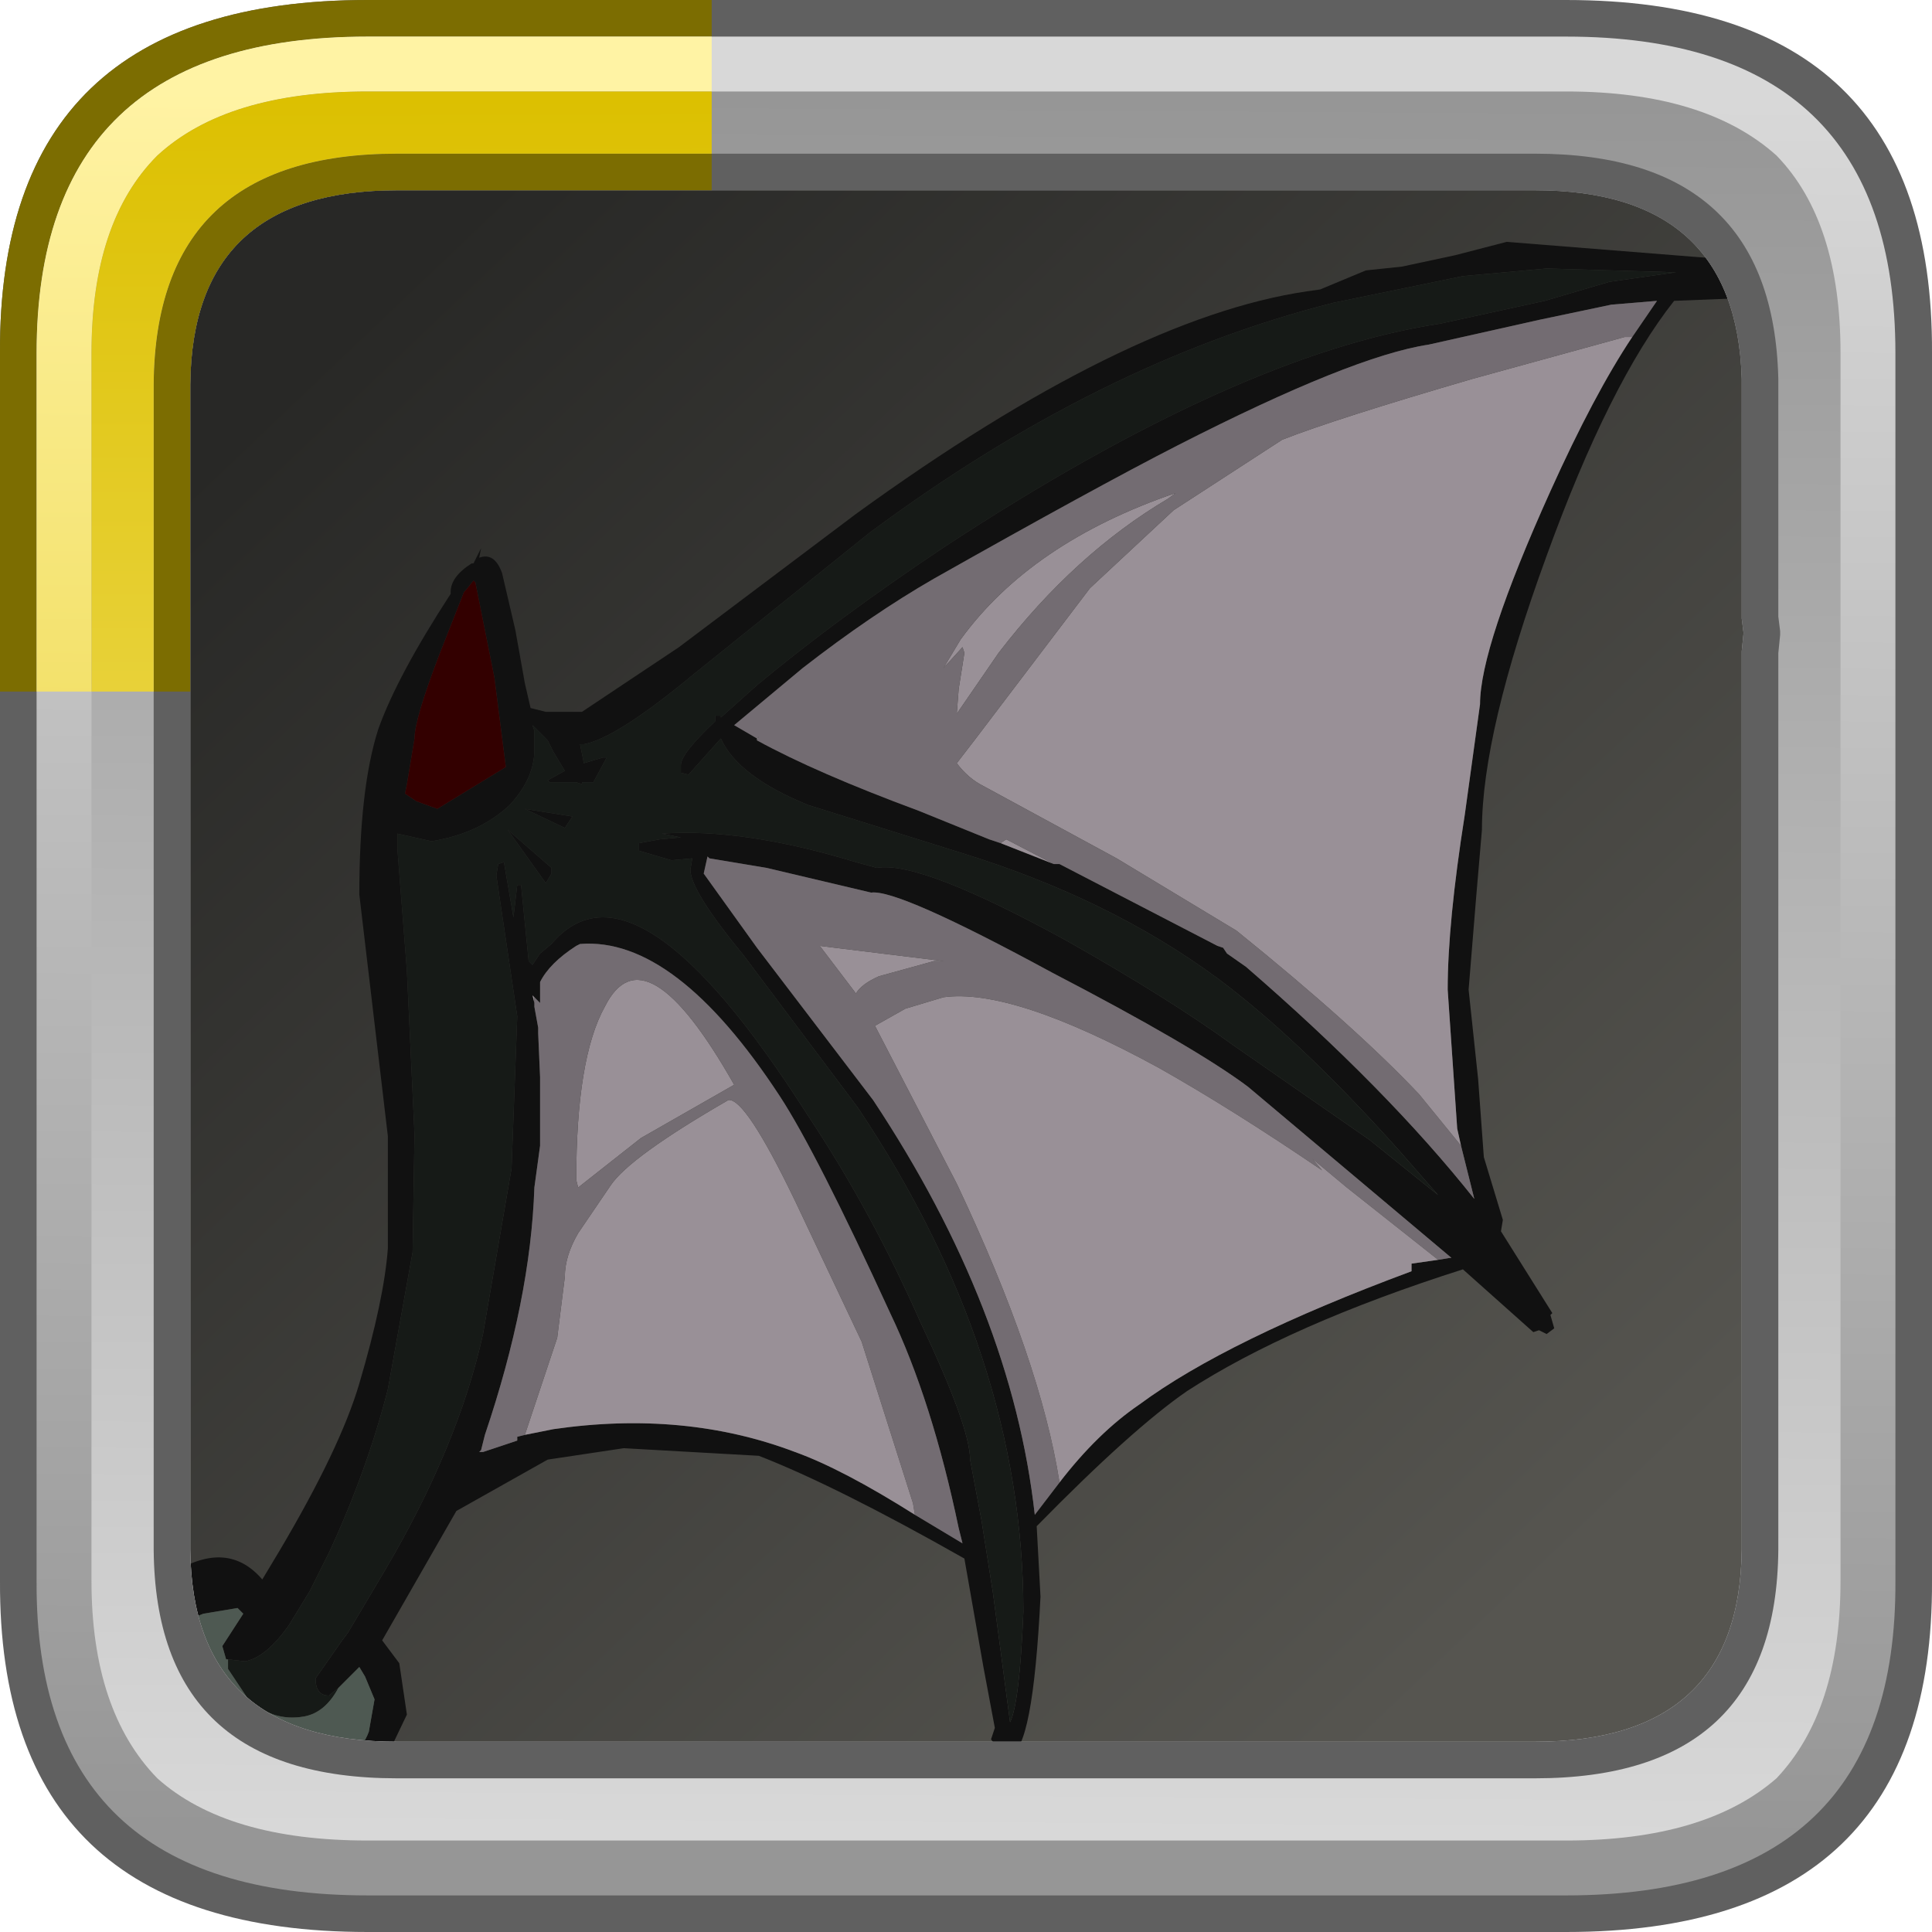 <?xml version="1.0" encoding="UTF-8" standalone="no"?>
<svg xmlns:ffdec="https://www.free-decompiler.com/flash" xmlns:xlink="http://www.w3.org/1999/xlink" ffdec:objectType="frame" height="52.8px" width="52.8px" xmlns="http://www.w3.org/2000/svg">
  <g transform="matrix(1.0, 0.0, 0.0, 1.0, 2.0, 2.0)">
    <use ffdec:characterId="627" height="44.0" transform="matrix(1.0, 0.0, 0.0, 1.0, 2.0, 2.0)" width="44.0" xlink:href="#sprite0"/>
    <use ffdec:characterId="910" height="41.05" transform="matrix(1.04, 0.0, 0.0, 1.04, 0.852, 4.506)" width="44.5" xlink:href="#sprite2"/>
    <use ffdec:characterId="883" height="52.8" transform="matrix(1.0, 0.0, 0.0, 1.0, -2.0, -2.0)" width="52.8" xlink:href="#sprite3"/>
  </g>
  <defs>
    <g id="sprite0" transform="matrix(1.0, 0.0, 0.0, 1.0, -2.0, -2.0)">
      <use ffdec:characterId="482" height="44.0" transform="matrix(1.0, 0.0, 0.0, 1.0, 2.0, 2.0)" width="44.0" xlink:href="#sprite1"/>
    </g>
    <g id="sprite1" transform="matrix(1.0, 0.0, 0.0, 1.0, -2.0, -2.0)">
      <use ffdec:characterId="481" height="44.0" transform="matrix(1.0, 0.0, 0.0, 1.0, 2.0, 2.0)" width="44.0" xlink:href="#shape0"/>
    </g>
    <g id="shape0" transform="matrix(1.0, 0.0, 0.0, 1.0, -2.0, -2.0)">
      <path d="M44.3 3.05 L44.45 3.2 44.6 3.3 45.3 4.15 45.25 4.0 45.45 4.5 Q46.0 5.75 46.0 7.5 L46.0 40.5 45.75 42.8 45.7 42.9 45.7 42.85 45.45 43.55 45.4 43.7 45.1 44.2 44.7 44.65 Q43.15 46.0 40.1 46.0 L7.9 46.0 Q5.65 46.0 4.2 45.3 L4.25 45.3 3.65 44.95 3.25 44.6 3.15 44.45 3.0 44.3 2.5 43.4 Q2.0 42.2 2.0 40.6 L2.0 40.5 2.0 7.5 Q2.0 6.55 2.15 5.75 L2.7 4.25 Q3.35 3.05 4.7 2.5 L4.65 2.5 5.0 2.4 5.15 2.35 5.3 2.3 5.9 2.15 6.85 2.05 6.95 2.05 7.8 2.0 7.9 2.0 18.3 2.0 18.6 2.0 40.1 2.0 40.45 2.0 41.6 2.1 41.75 2.1 41.95 2.2 43.05 2.45 Q43.7 2.65 44.2 3.0 L44.3 3.05" fill="url(#gradient0)" fill-rule="evenodd" stroke="none"/>
    </g>
    <linearGradient gradientTransform="matrix(-0.02, -0.021, 0.021, -0.02, 24.0, 24.0)" gradientUnits="userSpaceOnUse" id="gradient0" spreadMethod="pad" x1="-819.2" x2="819.2">
      <stop offset="0.0" stop-color="#565550"/>
      <stop offset="1.0" stop-color="#282826"/>
    </linearGradient>
    <g id="sprite2" transform="matrix(1.0, 0.0, 0.0, 1.0, 4.9, -0.15)">
      <use ffdec:characterId="909" height="41.05" transform="matrix(1.0, 0.0, 0.0, 1.0, -4.9, 0.15)" width="44.5" xlink:href="#shape1"/>
    </g>
    <g id="shape1" transform="matrix(1.0, 0.0, 0.0, 1.0, 4.9, -0.15)">
      <path d="M-3.9 38.85 L-3.9 38.9 -4.3 39.1 -4.85 38.7 -4.9 38.1 Q-4.9 36.4 -3.05 35.2 -1.65 34.35 -0.75 35.4 L-0.3 34.65 Q1.3 31.95 1.8 30.25 2.45 28.05 2.55 26.7 L2.55 23.75 1.8 17.4 Q1.8 14.6 2.3 13.05 2.8 11.65 4.2 9.5 L4.2 9.45 Q4.2 9.05 4.75 8.7 L4.8 8.7 5.0 8.3 4.95 8.55 Q5.35 8.4 5.55 8.95 L5.9 10.45 6.15 11.85 6.3 12.5 6.7 12.6 6.9 12.6 7.65 12.6 10.2 10.9 14.85 7.4 Q21.95 2.25 26.7 1.55 L27.05 1.5 28.25 1.0 29.2 0.9 30.6 0.6 31.95 0.25 38.85 0.8 39.35 0.85 39.5 1.1 39.55 1.15 39.55 1.4 39.4 1.45 39.35 1.5 39.15 1.55 38.85 1.7 36.35 1.8 Q34.65 3.95 33.0 8.5 31.3 13.15 31.3 15.7 L31.15 17.45 30.95 19.9 31.2 22.25 31.35 24.3 31.85 25.95 31.8 26.25 33.15 28.4 33.1 28.45 33.2 28.8 33.0 28.95 32.8 28.85 32.65 28.9 30.8 27.25 Q26.25 28.7 23.55 30.45 22.1 31.45 19.6 34.0 L19.7 35.85 Q19.5 39.9 18.9 40.0 L18.55 39.8 18.4 39.6 18.5 39.3 18.2 37.7 17.7 34.85 Q14.35 32.95 12.3 32.15 L8.75 31.95 6.75 32.25 4.35 33.6 2.4 37.0 2.85 37.6 3.05 38.95 2.5 40.1 1.45 41.1 0.6 41.2 0.1 40.95 -0.2 40.7 -0.2 40.35 -0.1 40.25 0.25 40.15 0.55 40.25 0.8 40.35 Q1.75 40.2 2.05 39.4 L2.2 38.55 1.95 37.95 1.8 37.7 1.25 38.25 1.0 38.45 Q0.65 38.45 0.65 38.0 L1.35 37.0 1.5 36.8 2.45 35.2 Q4.4 31.9 5.05 28.95 L5.8 24.6 5.95 20.6 5.4 16.9 5.45 16.6 5.6 16.55 5.85 18.0 5.95 17.15 6.05 17.15 6.25 19.15 6.35 19.25 6.55 18.95 6.85 18.7 Q9.05 16.1 13.55 23.15 15.25 25.7 16.55 28.65 17.85 31.4 17.85 32.25 L18.15 33.85 18.45 35.75 18.9 39.15 Q19.15 38.65 19.25 36.25 19.25 29.5 14.9 23.0 L11.9 19.0 Q10.5 17.3 10.5 16.75 L10.55 16.45 10.0 16.5 9.15 16.25 9.15 16.05 9.7 15.95 10.25 15.9 9.75 15.8 Q11.9 15.65 14.85 16.55 L15.4 16.7 Q16.55 16.5 20.45 18.65 23.1 20.15 24.75 21.35 L28.35 23.85 30.15 25.3 29.1 24.1 Q26.5 21.2 24.35 19.6 21.5 17.5 17.6 16.3 L13.6 15.05 Q11.75 14.3 11.3 13.3 L10.45 14.25 10.25 14.2 10.25 14.0 Q10.25 13.7 11.15 12.85 L11.15 12.7 11.3 12.7 11.3 12.75 12.25 11.9 Q14.35 10.15 17.2 8.25 24.9 3.2 30.2 2.4 L32.95 1.8 34.65 1.3 36.4 1.05 33.0 0.95 30.8 1.15 27.4 1.85 Q21.25 3.4 15.2 7.9 L10.6 11.6 Q8.55 13.3 7.7 13.45 L7.6 13.45 7.7 13.95 8.2 13.8 8.3 13.8 7.95 14.45 7.65 14.45 7.65 14.5 7.5 14.45 6.8 14.45 6.75 14.4 7.2 14.15 6.9 13.65 6.75 13.35 6.35 12.95 6.4 13.1 6.4 13.6 Q6.4 14.35 5.75 15.05 4.95 15.8 3.7 16.0 L2.8 15.8 2.8 16.2 3.05 19.4 3.25 23.7 3.2 26.8 2.55 30.4 Q2.0 32.55 1.0 34.7 L0.5 35.7 -0.05 36.6 Q-0.65 37.45 -1.2 37.55 L-1.65 37.5 -1.7 37.5 -1.8 37.15 -1.25 36.3 -1.4 36.15 -2.3 36.3 Q-4.0 36.95 -3.9 38.85 M35.25 2.75 L35.9 1.8 34.7 1.9 32.8 2.3 29.9 2.95 Q27.9 3.25 23.3 5.6 21.15 6.7 16.9 9.1 15.25 10.05 13.45 11.45 L11.65 12.95 12.25 13.3 12.25 13.35 Q13.8 14.2 16.5 15.2 L18.35 15.95 18.65 16.05 20.05 16.6 20.2 16.6 24.35 18.75 24.5 18.8 24.6 18.95 25.1 19.3 Q28.8 22.5 31.1 25.4 L30.75 24.0 30.65 23.55 30.4 19.9 Q30.4 18.15 30.85 15.3 L31.25 12.4 Q31.25 10.9 33.1 6.8 34.25 4.25 35.25 2.75 M30.15 27.0 L30.45 26.95 30.5 26.95 25.15 22.45 Q23.75 21.4 20.0 19.45 15.95 17.25 15.25 17.35 L12.5 16.7 11.0 16.45 10.95 16.4 10.85 16.85 12.25 18.8 15.3 22.8 Q18.95 28.3 19.55 33.7 L20.2 32.85 Q21.2 31.55 22.3 30.8 24.6 29.1 29.45 27.3 L29.45 27.1 30.15 27.0 M4.8 9.15 L4.6 9.4 4.55 9.45 3.9 11.1 Q3.25 12.8 3.25 13.3 L3.05 14.5 3.0 14.75 3.3 14.95 3.85 15.15 5.65 14.05 5.35 11.7 4.85 9.2 4.8 9.15 M7.4 15.35 L7.2 15.65 6.15 15.15 7.4 15.35 M6.85 16.85 L6.7 17.1 5.7 15.7 6.85 16.7 6.85 16.85 M16.4 33.7 L17.65 34.45 17.55 34.05 Q16.85 30.7 15.75 28.4 13.8 24.15 12.85 22.7 10.1 18.5 7.6 18.7 L7.5 18.75 Q6.8 19.2 6.55 19.7 L6.55 20.25 6.4 20.1 6.35 20.05 6.4 20.25 6.4 20.35 6.5 20.9 6.5 21.05 6.55 22.2 6.55 23.25 6.55 24.0 6.4 25.1 Q6.3 28.05 5.1 31.6 L5.0 32.0 4.95 32.05 5.05 32.05 5.95 31.75 5.95 31.65 6.15 31.6 6.9 31.45 Q10.35 30.95 13.25 32.05 14.5 32.5 16.4 33.7" fill="#111111" fill-rule="evenodd" stroke="none"/>
      <path d="M4.8 9.15 L4.85 9.2 5.35 11.7 5.65 14.05 3.85 15.15 3.3 14.95 3.0 14.75 3.05 14.5 3.25 13.3 Q3.25 12.8 3.9 11.1 L4.55 9.45 4.6 9.4 4.8 9.15" fill="#330000" fill-rule="evenodd" stroke="none"/>
      <path d="M12.25 13.3 L12.3 13.25 12.25 13.35 12.25 13.3 M18.65 16.05 L18.8 15.95 20.05 16.6 18.65 16.05 M30.75 24.0 L29.65 22.65 Q27.95 20.85 24.85 18.35 L21.7 16.45 18.2 14.55 Q17.8 14.35 17.5 13.95 L18.0 13.3 21.0 9.35 23.2 7.3 26.05 5.45 Q27.45 4.9 31.05 3.85 L35.05 2.75 35.25 2.75 Q34.25 4.25 33.1 6.8 31.25 10.9 31.25 12.4 L30.85 15.3 Q30.4 18.15 30.4 19.9 L30.65 23.55 30.75 24.0 M23.25 6.85 L23.05 7.0 Q20.6 8.45 18.6 11.05 L17.5 12.65 17.55 12.0 17.7 11.05 17.65 10.9 17.15 11.45 17.6 10.7 Q19.45 8.15 23.25 6.85 M20.2 32.85 Q19.7 29.65 17.5 25.0 L15.35 20.85 16.15 20.4 17.15 20.1 Q18.95 19.85 22.8 21.95 24.75 23.05 27.1 24.65 L26.85 24.35 27.75 25.1 30.15 27.0 29.45 27.1 29.45 27.3 Q24.6 29.1 22.3 30.8 21.2 31.55 20.2 32.85 M6.4 20.1 L6.4 20.25 6.35 20.05 6.4 20.1 M6.15 31.6 L7.0 29.05 7.2 27.45 Q7.2 26.9 7.55 26.3 L8.4 25.05 Q8.9 24.3 11.5 22.8 11.95 22.75 13.25 25.45 L15.0 29.15 16.35 33.4 16.4 33.7 Q14.5 32.5 13.25 32.05 10.35 30.95 6.9 31.45 L6.15 31.6 M8.25 20.35 Q9.3 18.25 11.65 22.4 L9.2 23.8 7.55 25.1 7.5 24.9 Q7.5 21.7 8.25 20.35 M13.9 18.75 L14.3 18.8 17.15 19.15 16.9 19.15 15.45 19.55 Q15.0 19.75 14.85 20.0 L13.9 18.75" fill="#999097" fill-rule="evenodd" stroke="none"/>
      <path d="M12.25 13.3 L11.65 12.95 13.45 11.45 Q15.25 10.05 16.9 9.1 21.15 6.7 23.3 5.6 27.9 3.25 29.9 2.95 L32.8 2.3 34.7 1.9 35.9 1.8 35.25 2.75 35.05 2.75 31.05 3.85 Q27.45 4.9 26.05 5.45 L23.2 7.3 21.0 9.35 18.0 13.3 17.5 13.95 Q17.8 14.35 18.2 14.55 L21.7 16.45 24.85 18.35 Q27.95 20.85 29.65 22.65 L30.75 24.0 31.1 25.4 Q28.8 22.5 25.1 19.3 L24.6 18.95 24.5 18.8 24.35 18.75 20.2 16.6 20.05 16.6 18.8 15.95 18.65 16.05 18.35 15.95 16.5 15.2 Q13.8 14.2 12.25 13.35 L12.3 13.25 12.25 13.3 M23.25 6.85 Q19.45 8.15 17.6 10.7 L17.15 11.45 17.65 10.9 17.7 11.05 17.55 12.0 17.5 12.65 18.6 11.05 Q20.6 8.45 23.05 7.0 L23.25 6.85 M30.15 27.0 L27.75 25.1 26.85 24.35 27.1 24.65 Q24.75 23.05 22.8 21.95 18.95 19.85 17.15 20.1 L16.15 20.4 15.35 20.85 17.5 25.0 Q19.7 29.65 20.2 32.85 L19.55 33.7 Q18.95 28.3 15.3 22.8 L12.25 18.8 10.85 16.85 10.95 16.4 11.0 16.45 12.5 16.7 15.25 17.35 Q15.95 17.25 20.0 19.45 23.75 21.4 25.15 22.45 L30.5 26.95 30.45 26.95 30.15 27.0 M6.4 20.1 L6.55 20.25 6.55 19.7 Q6.8 19.2 7.5 18.75 L7.6 18.7 Q10.1 18.5 12.85 22.7 13.8 24.15 15.75 28.4 16.85 30.7 17.55 34.05 L17.65 34.45 16.4 33.7 16.35 33.4 15.0 29.15 13.25 25.45 Q11.95 22.75 11.5 22.8 8.9 24.3 8.4 25.05 L7.55 26.3 Q7.2 26.9 7.2 27.45 L7.0 29.05 6.15 31.6 5.95 31.65 5.95 31.75 5.05 32.05 4.95 32.05 5.0 32.0 5.1 31.6 Q6.3 28.05 6.4 25.1 L6.55 24.0 6.55 23.25 6.55 22.2 6.5 21.05 6.5 20.9 6.4 20.35 6.4 20.25 6.4 20.1 M13.9 18.75 L14.85 20.0 Q15.0 19.75 15.45 19.55 L16.9 19.15 17.15 19.15 14.3 18.8 13.9 18.75 M8.25 20.35 Q7.5 21.7 7.5 24.9 L7.55 25.1 9.2 23.8 11.65 22.4 Q9.3 18.25 8.25 20.35" fill="#736c72" fill-rule="evenodd" stroke="none"/>
      <path d="M-1.65 37.5 L-1.2 37.55 Q-0.65 37.45 -0.05 36.6 L0.5 35.7 1.0 34.7 Q2.0 32.55 2.55 30.4 L3.2 26.8 3.25 23.7 3.05 19.4 2.8 16.2 2.8 15.8 3.7 16.0 Q4.95 15.8 5.75 15.05 6.4 14.35 6.4 13.6 L6.4 13.1 6.35 12.95 6.75 13.35 6.9 13.65 7.2 14.15 6.75 14.4 6.8 14.45 7.5 14.45 7.65 14.5 7.65 14.45 7.95 14.45 8.3 13.8 8.2 13.8 7.7 13.95 7.6 13.45 7.7 13.45 Q8.55 13.3 10.6 11.6 L15.2 7.9 Q21.25 3.4 27.4 1.85 L30.8 1.15 33.0 0.95 36.4 1.05 34.65 1.3 32.95 1.8 30.2 2.4 Q24.9 3.2 17.2 8.25 14.35 10.15 12.25 11.9 L11.3 12.75 11.3 12.7 11.15 12.7 11.15 12.85 Q10.25 13.7 10.25 14.0 L10.25 14.2 10.45 14.25 11.3 13.3 Q11.75 14.3 13.6 15.05 L17.6 16.3 Q21.5 17.5 24.35 19.6 26.5 21.2 29.1 24.1 L30.15 25.3 28.35 23.85 24.75 21.35 Q23.1 20.15 20.45 18.65 16.55 16.5 15.4 16.7 L14.85 16.55 Q11.9 15.65 9.75 15.8 L10.25 15.9 9.7 15.95 9.15 16.05 9.15 16.25 10.0 16.5 10.55 16.45 10.5 16.75 Q10.5 17.3 11.9 19.0 L14.9 23.0 Q19.25 29.5 19.25 36.25 19.15 38.65 18.9 39.15 L18.45 35.75 18.15 33.85 17.85 32.25 Q17.85 31.4 16.55 28.65 15.25 25.7 13.55 23.15 9.05 16.1 6.85 18.7 L6.55 18.95 6.35 19.25 6.25 19.15 6.05 17.15 5.95 17.15 5.85 18.0 5.6 16.55 5.45 16.6 5.4 16.9 5.95 20.6 5.8 24.6 5.05 28.95 Q4.4 31.9 2.45 35.2 L1.5 36.8 1.35 37.0 0.65 38.0 Q0.65 38.45 1.0 38.45 L1.25 38.25 Q0.9 38.9 0.35 39.0 -0.5 39.15 -1.15 38.5 L-1.65 37.75 -1.65 37.5 M6.85 16.85 L6.85 16.7 5.7 15.7 6.7 17.1 6.85 16.85 M7.4 15.35 L6.15 15.15 7.2 15.65 7.4 15.35" fill="#161a17" fill-rule="evenodd" stroke="none"/>
      <path d="M0.1 40.95 Q-1.3 40.9 -2.75 39.8 L-3.9 38.85 Q-4.0 36.95 -2.3 36.3 L-1.4 36.15 -1.25 36.3 -1.8 37.15 -1.7 37.5 -1.65 37.5 -1.65 37.75 -1.15 38.5 Q-0.5 39.15 0.35 39.0 0.9 38.9 1.25 38.25 L1.8 37.7 1.95 37.95 2.2 38.55 2.05 39.4 Q1.75 40.2 0.8 40.35 L0.55 40.25 0.25 40.15 -0.1 40.25 -0.2 40.35 -0.2 40.7 0.1 40.95" fill="#4e5952" fill-rule="evenodd" stroke="none"/>
    </g>
    <g id="sprite3" transform="matrix(1.0, 0.0, 0.0, 1.0, 2.0, 2.0)">
      <use ffdec:characterId="665" height="52.8" transform="matrix(1.0, 0.0, 0.0, 1.0, -2.0, -2.0)" width="52.8" xlink:href="#shape2"/>
      <filter id="filter0">
        <feColorMatrix in="SourceGraphic" result="filterResult0" type="matrix" values="-1.904 3.274 -0.369 0.0 -0.231 0.518 0.048 0.434 0.0 -0.231 1.135 2.326 -2.46 0.0 -0.231 0.0 0.0 0.0 1.0 0.0"/>
      </filter>
      <use ffdec:characterId="616" filter="url(#filter0)" height="18.9" transform="matrix(1.0, 0.0, 0.0, 1.0, -2.0, -2.0)" width="19.45" xlink:href="#sprite4"/>
    </g>
    <g id="shape2" transform="matrix(1.0, 0.0, 0.0, 1.0, 2.0, 2.0)">
      <path d="M40.8 -2.0 Q50.85 -2.0 50.8 7.65 L50.8 41.2 Q50.85 50.8 40.8 50.8 L8.05 50.8 Q-2.05 50.8 -2.0 41.2 L-2.0 7.65 Q-2.05 -2.0 8.05 -2.0 L40.8 -2.0 M45.6 8.5 L45.6 8.4 45.6 8.35 Q45.45 3.2 39.95 3.2 L8.85 3.2 Q3.25 3.2 3.2 8.5 L3.2 40.35 Q3.25 45.6 8.85 45.6 L39.95 45.6 Q45.55 45.6 45.6 40.35 L45.6 15.95 45.6 15.8 45.65 15.3 45.6 14.9 45.6 14.7 45.6 8.5" fill="#606060" fill-rule="evenodd" stroke="none"/>
      <path d="M40.8 -1.0 Q49.8 -1.0 49.8 7.65 L49.8 41.2 Q49.85 49.8 40.8 49.8 L8.05 49.8 Q-1.05 49.8 -1.0 41.2 L-1.0 7.65 Q-1.0 -1.0 8.05 -1.0 L40.8 -1.0 M46.6 8.4 Q46.5 2.2 39.95 2.2 L8.85 2.2 Q2.2 2.2 2.2 8.5 L2.2 40.35 Q2.25 46.6 8.85 46.6 L39.95 46.6 Q46.55 46.6 46.6 40.35 L46.6 15.95 46.6 15.9 46.65 15.3 46.6 14.8 46.6 14.7 46.6 8.5 46.6 8.4" fill="url(#gradient1)" fill-rule="evenodd" stroke="none"/>
      <path d="M48.3 7.65 L48.3 41.2 Q48.3 44.75 46.55 46.6 44.6 48.3 40.8 48.3 L8.05 48.3 Q4.2 48.3 2.3 46.6 0.5 44.75 0.5 41.2 L0.5 7.65 Q0.5 4.05 2.3 2.25 4.2 0.5 8.05 0.5 L40.8 0.5 Q44.6 0.5 46.55 2.25 48.3 4.05 48.3 7.65 M45.6 8.4 L45.6 8.35 Q45.45 3.2 39.95 3.2 L8.85 3.2 Q3.25 3.2 3.2 8.5 L3.2 40.35 Q3.25 45.6 8.85 45.6 L39.95 45.6 Q45.55 45.6 45.6 40.35 L45.6 15.95 45.6 15.8 45.65 15.3 45.6 14.9 45.6 14.7 45.6 8.5 45.6 8.4" fill="url(#gradient2)" fill-rule="evenodd" stroke="none"/>
      <path d="M46.6 8.4 L46.6 8.5 46.6 14.75 46.6 14.85 46.65 15.25 46.65 15.35 46.6 15.85 46.6 15.95 46.6 40.35 Q46.55 46.6 39.95 46.6 L8.85 46.6 Q2.25 46.6 2.2 40.35 L2.2 8.5 Q2.25 2.2 8.85 2.2 L39.95 2.2 Q46.45 2.2 46.6 8.35 L46.6 8.4 M45.6 8.4 L45.6 8.35 Q45.45 3.2 39.95 3.2 L8.85 3.2 Q3.25 3.2 3.2 8.5 L3.2 40.35 Q3.25 45.6 8.85 45.6 L39.95 45.6 Q45.55 45.6 45.6 40.35 L45.6 15.95 45.6 15.8 45.65 15.3 45.6 14.9 45.6 14.7 45.6 8.5 45.6 8.4" fill="#606060" fill-rule="evenodd" stroke="none"/>
    </g>
    <linearGradient gradientTransform="matrix(1.0E-4, -0.029, 0.031, 2.0E-4, 24.4, 24.4)" gradientUnits="userSpaceOnUse" id="gradient1" spreadMethod="pad" x1="-819.2" x2="819.2">
      <stop offset="0.0" stop-color="#969696"/>
      <stop offset="1.0" stop-color="#d8d8d8"/>
    </linearGradient>
    <linearGradient gradientTransform="matrix(-2.0E-4, 0.029, -0.031, -2.0E-4, 24.4, 24.4)" gradientUnits="userSpaceOnUse" id="gradient2" spreadMethod="pad" x1="-819.2" x2="819.2">
      <stop offset="0.0" stop-color="#969696"/>
      <stop offset="1.0" stop-color="#d8d8d8"/>
    </linearGradient>
    <g id="sprite4" transform="matrix(1.0, 0.0, 0.0, 1.0, 0.0, 0.0)">
      <use ffdec:characterId="615" height="18.9" transform="matrix(1.0, 0.0, 0.0, 1.0, 0.0, 0.0)" width="19.45" xlink:href="#shape3"/>
    </g>
    <g id="shape3" transform="matrix(1.0, 0.0, 0.0, 1.0, 0.0, 0.0)">
      <path d="M1.0 18.9 L0.0 18.9 0.0 9.65 Q-0.05 0.0 10.05 0.0 L19.45 0.0 19.45 1.0 10.05 1.0 Q1.0 1.0 1.0 9.65 L1.0 18.9 M19.45 4.2 L19.45 5.2 10.85 5.2 Q5.25 5.2 5.2 10.5 L5.2 18.9 4.2 18.9 4.2 10.5 Q4.25 4.2 10.85 4.2 L19.45 4.2" fill="#7c6d01" fill-rule="evenodd" stroke="none"/>
      <path d="M19.45 1.0 L19.45 2.5 10.05 2.5 Q6.2 2.5 4.3 4.25 2.5 6.05 2.5 9.65 L2.5 18.9 1.0 18.9 1.0 9.65 Q1.0 1.0 10.05 1.0 L19.45 1.0" fill="url(#gradient3)" fill-rule="evenodd" stroke="none"/>
      <path d="M19.45 2.5 L19.45 4.2 10.85 4.2 Q4.25 4.2 4.2 10.5 L4.2 18.9 2.5 18.9 2.5 9.65 Q2.5 6.05 4.3 4.25 6.2 2.5 10.05 2.5 L19.45 2.5" fill="url(#gradient4)" fill-rule="evenodd" stroke="none"/>
    </g>
    <linearGradient gradientTransform="matrix(1.0E-4, -0.029, 0.031, 2.0E-4, 26.4, 26.4)" gradientUnits="userSpaceOnUse" id="gradient3" spreadMethod="pad" x1="-819.2" x2="819.2">
      <stop offset="0.0" stop-color="#dcc001"/>
      <stop offset="1.0" stop-color="#fff3a4"/>
    </linearGradient>
    <linearGradient gradientTransform="matrix(1.0E-4, 0.029, -0.031, 1.0E-4, 26.4, 26.4)" gradientUnits="userSpaceOnUse" id="gradient4" spreadMethod="pad" x1="-819.2" x2="819.2">
      <stop offset="0.0" stop-color="#dcc001"/>
      <stop offset="1.0" stop-color="#fff3a4"/>
    </linearGradient>
  </defs>
</svg>
